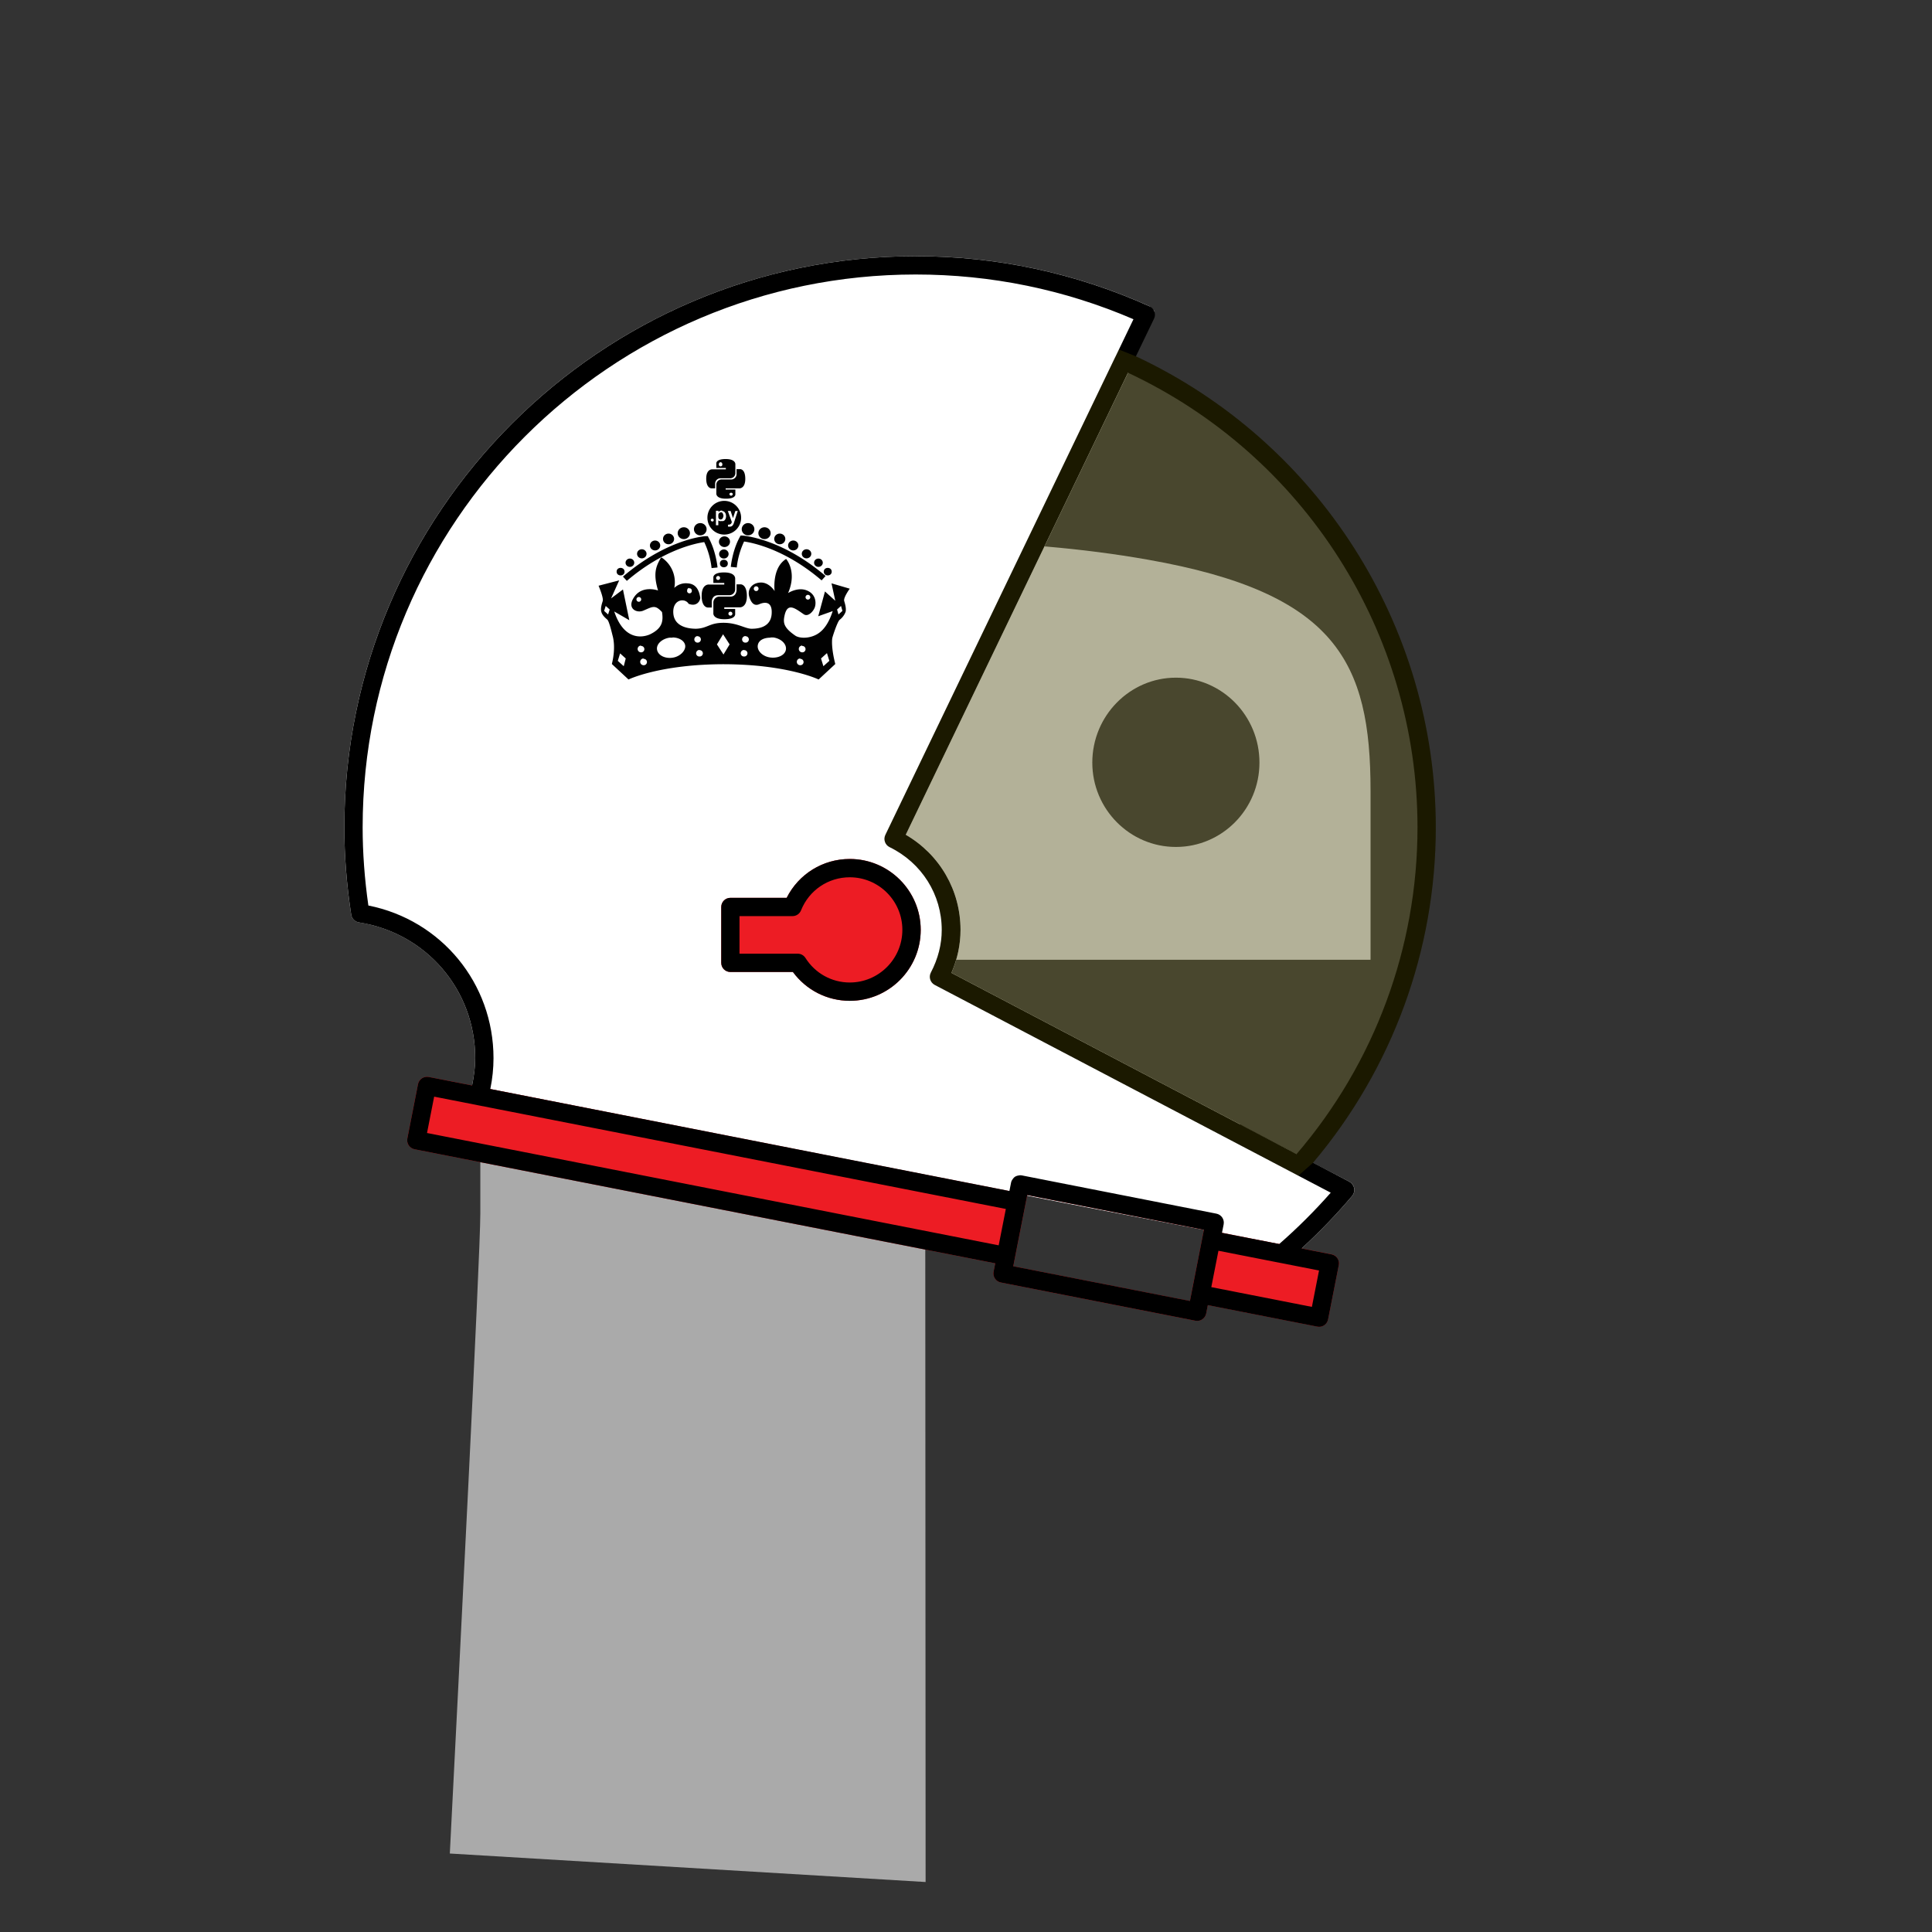 <svg height="77.964mm" id="svg8" inkscape:version="0.92.2 5c3e80d, 2017-08-06" sodipodi:docname="astronautgold.svg" version="1.1" viewBox="0 0 77.964 77.964" width="77.964mm" xmlns="http://www.w3.org/2000/svg" xmlns:cc="http://creativecommons.org/ns#" xmlns:dc="http://purl.org/dc/elements/1.1/" xmlns:inkscape="http://www.inkscape.org/namespaces/inkscape" xmlns:rdf="http://www.w3.org/1999/02/22-rdf-syntax-ns#" xmlns:sodipodi="http://sodipodi.sourceforge.net/DTD/sodipodi-0.dtd" xmlns:svg="http://www.w3.org/2000/svg">
  <rect x="0" y="0" width="77.964" height="77.964" fill="#333333" stroke="none"/>
  <path d="m 37.733,21.854 c 3.072,0.015 6.007,0.275 8.588,0.731 v 0 c 7.605,1.34 8.986,4.144 8.986,9.316 v 0 6.83 H 37.334 v 2.277 l 0.018,34.939 -19.2,-1.15 c 0.336,-6.603 1.231,-24.138 1.231,-25.83 v 0 -17.066 c 0,-4.856 4.107,-8.505 8.986,-9.316 v 0 c 2.999,-0.498 6.108,-0.732 9.1,-0.732 v 0 c 0.088,0 0.176,2.34e-4 0.263,7.02e-4 m 13.092,8.919 c 0,-1.889 -1.509,-3.426 -3.372,-3.426 v 0 c -1.856,0 -3.373,1.537 -3.373,3.426 v 0 c 0,1.882 1.516,3.405 3.373,3.405 v 0 c 1.863,0 3.372,-1.523 3.372,-3.405" id="snake-body" style="fill:#aaaaaa;fill-opacity:1;stroke:none;stroke-width:0.234"/>
  <g id="helmet">
    <path d="m 36.948,10.338 c -12.712,0 -23.053,10.342 -23.053,23.053 0,1.137 0.093,2.322 0.278,3.522 0.024,0.16 0.149,0.284 0.309,0.309 2.72,0.424 4.694,2.728 4.694,5.479 0,0.361 -0.051,0.731 -0.127,1.101 14.663,2.889 19.973,4.03 33.477,6.578 0.723,-0.663 1.408,-1.373 2.043,-2.123 0.071,-0.086 0.101,-0.2 0.08,-0.309 -0.023,-0.112 -0.092,-0.205 -0.191,-0.258 l -4.421,-2.3 -0.002,-0.021 -11.64,-6.109 c 0.244,-0.561 0.367,-1.144 0.367,-1.735 0,-1.598 -0.838,-3.039 -2.21,-3.841 l 8.969,-18.643 1.016,-2.487 0.063,0.009 c -0.07,-0.068 -0.139,-0.136 -0.209,-0.203 -2.984,-1.342 -6.16,-2.023 -9.441,-2.023 z m -17.684,34.258 c 5.03e-4,0 10e-4,0.001 0.002,0.001 7.56e-4,1.73e-4 -0.003,-0.001 -0.002,-0.001 z" id="helmetcolour" style="fill:#ffffff;fill-opacity:1;stroke:none;stroke-width:0.49;stroke-opacity:1"/>
    <path d="m 34.292,34.663 c -1.089,0 -2.063,0.608 -2.547,1.568 h -2.272 c -0.204,0 -0.369,0.166 -0.369,0.369 v 2.255 c 0,0.204 0.166,0.369 0.369,0.369 h 2.523 c 0.54,0.732 1.383,1.163 2.296,1.163 1.578,0 2.862,-1.284 2.862,-2.862 0,-1.578 -1.284,-2.862 -2.862,-2.862 z" style="fill:#ed1c24;fill-opacity:1;stroke-width:0.49"/>
    <path d="m 34.292,34.663 c -1.089,0 -2.063,0.608 -2.547,1.568 H 29.474 c -0.204,0 -0.369,0.166 -0.369,0.369 v 2.255 c 0,0.204 0.166,0.369 0.369,0.369 h 2.523 c 0.54,0.732 1.383,1.163 2.296,1.163 1.578,0 2.862,-1.284 2.862,-2.862 0,-1.578 -1.284,-2.862 -2.862,-2.862 z m 0,4.985 c -0.727,0 -1.397,-0.37 -1.789,-0.991 -0.068,-0.107 -0.185,-0.172 -0.312,-0.172 h -2.349 v -1.516 h 2.14 c 0.151,0 0.287,-0.092 0.343,-0.233 0.324,-0.81 1.096,-1.334 1.966,-1.334 1.171,0 2.123,0.951 2.123,2.122 0,1.171 -0.953,2.124 -2.123,2.124 z" style="stroke-width:0.49"/>
    <path d="m 19.048,43.802 -1.748,-0.343 c -0.096,-0.018 -0.196,0.002 -0.277,0.057 -0.082,0.054 -0.137,0.139 -0.156,0.235 l -0.43,2.192 c -0.039,0.201 0.092,0.395 0.291,0.434 l 23.433,4.603 -0.066,0.339 c -0.04,0.2 0.091,0.395 0.291,0.434 l 7.854,1.543 c 0.024,0.004 0.048,0.007 0.071,0.007 0.072,0 0.145,-0.021 0.206,-0.064 0.081,-0.053 0.137,-0.138 0.156,-0.235 l 0.066,-0.339 4.421,0.868 c 0.024,0.004 0.048,0.007 0.072,0.007 0.172,0 0.326,-0.122 0.361,-0.298 l 0.432,-2.192 c 0.019,-0.095 -0.002,-0.196 -0.056,-0.276 -0.055,-0.081 -0.139,-0.138 -0.235,-0.157 L 52.524,50.379 C 18.373,43.683 47.449,49.384 19.048,43.802 Z m 22.405,4.425 7.13,1.401 -0.067,0.34 -0.431,2.192 v 0.002 l -0.066,0.339 -7.129,-1.401 0.328,-1.674 0.169,-0.858 z m 10.2,2.734 c 23.111,-25.848 11.555,-12.924 0,0 z" style="fill:#ed1c24;fill-opacity:1;stroke:none;stroke-width:0.49;stroke-opacity:1"/>
    <path d="M 54.456,47.689 52.988,46.919 c 3.194,-3.784 4.952,-8.567 4.952,-13.528 0,-8.145 -4.738,-15.563 -12.102,-19.011 l 0.733,-1.522 c 0.044,-0.09 0.048,-0.193 0.014,-0.286 -0.034,-0.094 -0.105,-0.169 -0.195,-0.21 -2.984,-1.342 -6.16,-2.023 -9.441,-2.023 -12.712,0 -23.053,10.342 -23.053,23.054 0,1.137 0.094,2.322 0.278,3.521 0.024,0.16 0.149,0.284 0.309,0.309 2.72,0.424 4.694,2.728 4.694,5.479 0,0.361 -0.051,0.731 -0.127,1.101 l -1.748,-0.343 c -0.096,-0.018 -0.196,0.002 -0.277,0.056 -0.082,0.054 -0.138,0.139 -0.157,0.235 l -0.43,2.192 c -0.039,0.201 0.092,0.395 0.291,0.434 l 23.433,4.603 -0.067,0.339 c -0.04,0.2 0.091,0.395 0.291,0.434 l 7.854,1.543 c 0.024,0.004 0.048,0.007 0.071,0.007 0.072,0 0.145,-0.021 0.206,-0.063 0.081,-0.053 0.137,-0.139 0.157,-0.235 l 0.066,-0.338 4.421,0.868 c 0.024,0.004 0.048,0.007 0.071,0.007 0.172,0 0.327,-0.122 0.361,-0.298 l 0.432,-2.192 c 0.019,-0.095 -0.001,-0.196 -0.055,-0.276 -0.055,-0.081 -0.14,-0.138 -0.236,-0.157 l -1.211,-0.238 c 0.723,-0.663 1.408,-1.373 2.043,-2.123 0.071,-0.086 0.101,-0.2 0.08,-0.309 -0.023,-0.112 -0.093,-0.206 -0.191,-0.259 z M 57.202,33.391 c 0,4.841 -1.731,9.509 -4.879,13.18 l -1.405,-0.738 -12.524,-6.573 c 0.244,-0.561 0.367,-1.144 0.367,-1.735 0,-1.598 -0.838,-3.039 -2.21,-3.84 L 45.519,15.042 C 52.628,18.368 57.202,25.53 57.202,33.391 Z m -16.901,16.863 -23.069,-4.533 0.288,-1.467 1.744,0.342 c 4.9e-4,0 9.52e-4,9.52e-4 0.002,9.52e-4 l 21.324,4.189 -0.11,0.56 z m 0.588,0.845 0.328,-1.674 0.169,-0.858 v 0 l 0.067,-0.34 7.13,1.401 -0.067,0.34 -0.43,2.191 c 0,9.52e-4 0,9.52e-4 0,0.002 l -0.067,0.338 z m 12.051,1.639 -4.059,-0.797 0.041,-0.21 0.247,-1.258 2.483,0.488 c 9.52e-4,0 0.002,0 0.003,0 l 1.573,0.309 z m -1.321,-2.537 -2.307,-0.452 0.067,-0.34 c 0.039,-0.2 -0.092,-0.394 -0.291,-0.433 l -7.854,-1.544 c -0.057,-0.01 -0.115,-0.004 -0.171,0.011 -0.037,0.01 -0.074,0.023 -0.106,0.044 -0.033,0.022 -0.058,0.051 -0.081,0.082 -0.036,0.046 -0.065,0.095 -0.075,0.154 l -0.067,0.338 -20.948,-4.115 c 0.086,-0.417 0.129,-0.835 0.129,-1.245 0,-3.025 -2.108,-5.574 -5.05,-6.16 -0.153,-1.073 -0.231,-2.131 -0.231,-3.149 0,-12.304 10.011,-22.315 22.315,-22.315 3.049,0 6.005,0.607 8.791,1.805 l -0.727,1.513 c -4.89e-4,4.89e-4 -9.52e-4,9.52e-4 -0.002,0.001 l -9.28,19.289 c -4.91e-4,9.52e-4 0,0.002 -4.91e-4,0.002 l -0.003,0.006 c -0.088,0.183 -0.012,0.403 0.171,0.492 1.298,0.633 2.105,1.914 2.105,3.342 0,0.583 -0.148,1.162 -0.439,1.719 -0.095,0.181 -0.025,0.404 0.155,0.499 l 15.981,8.385 c -0.649,0.737 -1.347,1.432 -2.081,2.073 z" style="stroke-width:0.49"/>
    <g id="crown" style="fill:#010101" transform="matrix(0.08,0,0,0.08,24.155,18.524)">
      <path d="m 58.8,16.1 a 0.3,0.3 0 1 1 -0.3,-0.4 0.4,0.4 0 0 1 0.3,0.4 z" id="path1181" style="fill:#010101;fill-opacity:0" transform="translate(-0.7,-0.7)"/>
      <path d="m 64.8,0.7 c -5,0 -4.7,2.2 -4.7,2.2 v 2.3 h 4.8 v 0.7 h -6.7 c 0,0 -3.2,-0.4 -3.2,4.7 0,5.1 2.8,4.9 2.8,4.9 h 1.7 v -2.3 a 2.7,2.7 0 0 1 2.8,-2.8 H 67 A 2.6,2.6 0 0 0 69.7,7.8 V 3.4 c 0,0 0.3,-2.7 -4.9,-2.7 z m -2.6,1.6 a 0.9,0.9 0 0 1 0.9,0.9 0.9,0.9 0 1 1 -1.7,0 0.9,0.9 0 0 1 0.9,-0.9 v 0 z M 65,20.7 c 5,0 4.7,-2.2 4.7,-2.2 v -2.4 h -4.9 v -0.6 h 6.7 c 0,0 3.2,0.4 3.2,-4.8 C 74.7,5.5 72,5.8 72,5.8 H 70.3 V 8.1 A 2.7,2.7 0 0 1 67.5,11 h -4.7 a 2.6,2.6 0 0 0 -2.7,2.6 V 18 c 0,0 -0.4,2.7 4.8,2.7 v 0 z m 2.6,-1.5 a 0.9,0.9 0 0 1 -0.9,-0.9 0.9,0.9 0 0 1 1.7,0 0.9,0.9 0 0 1 -0.9,0.9 v 0 z" id="path1183" transform="translate(-0.7,-0.7)"/>
      <path d="m 32,50.7 c -2.1,3.9 -4,7.3 -1.3,16.3 0,0 -7.7,-2.8 -11.9,3.1 -4.2,5.9 1,8.5 4.4,7.1 4.9,-2.1 6,-3.1 9.5,0.7 0.7,4.5 0.2,8.1 -5.8,11.1 0,0 -12.3,6.6 -18.3,-11.4 L 16.2,82 13,66.5 7,71 11.1,61.9 0.7,64.6 c 0,0 2.6,6.1 2.1,7.7 -0.5,1.6 -1.2,3.7 -0.7,5.5 0.5,1.8 2,3 3,3.9 1,0.9 2.4,7.1 2.7,8.2 0.3,1.1 1.6,6.2 -0.4,14.2 l 8.4,7.8 c 0,0 15.6,-7.6 47.7,-7.7 H 64 c 32.1,0.1 47.7,7.7 47.7,7.7 l 8.4,-7.8 c -2,-7.9 -1.7,-12.1 -1.5,-13.1 0.2,-1 2.6,-8.3 3.7,-9.2 a 9.2,9.2 0 0 0 3,-4 c 0.4,-1.7 -0.2,-3.8 -0.7,-5.5 -0.5,-1.7 2.8,-6.2 2.8,-6.2 l -9.2,-2.7 1.9,8.8 -5.2,-4.7 -3.4,12.5 7.3,-2.6 c -2.9,9 -7,11.7 -10.5,12.8 -3.5,1.1 -6.7,0.6 -8.2,-0.3 -6,-4.1 -6.4,-6.5 -5.6,-10.2 1.5,-7 5.4,-3.6 9.7,-0.7 2.2,1.5 4.9,-1.5 5.6,-3.6 0.7,-2.1 0.6,-6.5 -4,-8.4 -4.6,-1.9 -9.5,1.3 -9.5,1.3 4.7,-10.9 -1,-17.2 -1,-17.2 -7.3,4.5 -5.8,16.2 -5.8,16.2 0,0 -2.8,-4.6 -7.3,-4.3 -4.5,0.3 -6.5,3.8 -5.5,7.1 1,3.3 2.6,4.9 5.1,3.8 2.5,-1.1 6.7,-1.7 6.2,5 -0.5,6.7 -6.8,7.4 -10.1,7.4 -3.3,0 -7.1,-3 -14.2,-3 -7.1,0 -8,2.8 -13.8,3 -3.3,0 -11,-0.7 -11.5,-7.8 -0.5,-7.1 5.9,-7.9 7.7,-4.8 3.9,1.6 5.8,-1.2 5.9,-3 C 51.3,66 49.3,63.6 45.5,63.4 A 8.4,8.4 0 0 0 38.9,65.7 15,15 0 0 0 32.4,50.3 Z M 80.1,64.9 A 1.2,1.2 0 1 1 79,66 1.2,1.2 0 0 1 80.1,64.9 Z m -33.8,1 h 0.2 a 1.1,1.1 0 0 1 1.2,1 1.2,1.2 0 1 1 -2.3,0 1.3,1.3 0 0 1 0.8,-1.2 h 0.1 z m 60,3.3 a 1.2,1.2 0 1 1 -1.2,1.2 1.2,1.2 0 0 1 1.3,-1.2 z M 21,70.3 a 1.2,1.2 0 1 1 -1.2,1.2 1.2,1.2 0 0 1 1.2,-1.2 z m -16.7,4.5 2,1.8 -0.8,2.5 -2,-1.8 z m 118.7,0 0.7,2.5 -2,1.8 -0.7,-2.5 z m -59.5,14.3 3.3,5.1 -3.1,5.1 -3.3,-5.1 z m -12.9,1 a 1.6,1.6 0 0 1 1.7,1.6 1.6,1.6 0 0 1 -1.7,1.6 A 1.6,1.6 0 0 1 49,91.7 1.7,1.7 0 0 1 50.6,90 v 0 z m 24.2,0 a 1.6,1.6 0 0 1 1.7,1.6 1.6,1.6 0 0 1 -1.7,1.6 1.6,1.6 0 0 1 -1.7,-1.6 1.7,1.7 0 0 1 1.8,-1.7 v 0 z M 38,90.7 c 3.3,0 6.1,1.7 6.4,4.1 0.3,2.4 -2.4,5.5 -6.3,6.1 -3.9,0.6 -7.4,-1.2 -7.9,-4 -0.5,-2.8 2.4,-5.5 6.3,-6.1 H 38 Z m 49.4,0 h 1.5 c 3.9,0.6 6.7,3.3 6.3,6.1 -0.4,2.8 -4,4.5 -7.9,4 -3.9,-0.5 -6.7,-3.4 -6.3,-6.1 0.4,-2.7 3.2,-3.9 6.5,-3.9 z M 22.1,95 a 1.6,1.6 0 0 1 1.7,1.6 1.6,1.6 0 0 1 -1.7,1.6 1.7,1.7 0 0 1 0,-3.4 z m 81.3,0 a 1.6,1.6 0 0 1 1.7,1.6 1.6,1.6 0 0 1 -1.7,1.6 1.7,1.7 0 0 1 0,-3.4 z m -51.8,2.1 a 1.6,1.6 0 0 1 1.7,1.6 1.6,1.6 0 0 1 -1.7,1.6 1.6,1.6 0 0 1 -1.7,-1.6 1.7,1.7 0 0 1 1.7,-1.7 v 0 z m 22.5,0 a 1.6,1.6 0 0 1 1.7,1.6 1.6,1.6 0 0 1 -1.7,1.6 A 1.6,1.6 0 0 1 72.4,98.7 1.7,1.7 0 0 1 74,97 v 0 z m -62.7,1.5 3,2.7 -1,3.9 -3,-2.7 1.2,-3.9 z m 104.5,0 1.2,3.9 -3,2.7 -1.2,-3.9 z m -92.5,2.9 a 1.6,1.6 0 0 1 1.7,1.6 1.6,1.6 0 0 1 -1.7,1.6 1.7,1.7 0 0 1 0,-3.4 z m 79,0 a 1.6,1.6 0 0 1 1.7,1.6 1.6,1.6 0 0 1 -1.7,1.6 1.7,1.7 0 0 1 0,-3.4 z" id="path1185" transform="translate(-0.7,-0.7)"/>
      <path d="M 15,62.2 13,60 C 35.1,41.1 54,39.6 54.8,39.6 h 1 l 0.4,0.8 c 3.7,6.7 4.5,14.8 4.5,15 l -3,0.3 A 41.1,41.1 0 0 0 54,42.6 c -4.1,0.6 -20.5,3.7 -39.1,19.6 v 0 z" transform="translate(-0.7,-0.7)"/>
      <ellipse cx="51.3" cy="35.4" rx="3.2" ry="3.1"/>
      <ellipse cx="43" cy="37.4" rx="3.1" ry="3"/>
      <ellipse cx="35.3" cy="40.3" rx="2.8" ry="2.7"/>
      <ellipse cx="28.5" cy="43.6" rx="2.6" ry="2.5"/>
      <ellipse cx="21.8" cy="47.8" rx="2.4" ry="2.3"/>
      <ellipse cx="15.8" cy="52.3" rx="2.2" ry="2.1"/>
      <ellipse cx="11.1" cy="56.8" rx="2" ry="1.9"/>
      <path d="m 113.2,61.9 2,-2.2 C 93.1,40.8 74.1,39.4 73.3,39.3 h -1 l -0.4,0.8 c -3.7,6.7 -4.5,14.8 -4.5,15 l 3,0.3 a 41.1,41.1 0 0 1 3.7,-13.1 c 4.1,0.6 20.5,3.7 39.1,19.6 h 0.1 z" transform="translate(-0.7,-0.7)"/>
      <ellipse cx="75.4" cy="35.4" rx="3.2" ry="3.1"/>
      <ellipse cx="83.7" cy="37.4" rx="3.1" ry="3"/>
      <ellipse cx="91.4" cy="40.3" rx="2.8" ry="2.7"/>
      <ellipse cx="63.5" cy="41.7" rx="2.8" ry="2.7"/>
      <ellipse cx="98.2" cy="43.6" rx="2.6" ry="2.5"/>
      <ellipse cx="104.9" cy="47.8" rx="2.4" ry="2.3"/>
      <ellipse cx="63.2" cy="47.9" rx="2.4" ry="2.3"/>
      <ellipse cx="110.9" cy="52.3" rx="2.2" ry="2.1"/>
      <ellipse cx="115.6" cy="56.8" rx="2" ry="1.9"/>
      <ellipse cx="63.2" cy="52.7" rx="2" ry="1.9"/>
      <path d="m 57.1,76.2 a 0.4,0.4 0 1 1 -0.4,-0.5 0.4,0.4 0 0 1 0.4,0.5 z" style="fill-opacity:0" transform="translate(-0.7,-0.7)"/>
      <path d="m 64,57.9 c -5.8,0 -5.4,2.6 -5.4,2.6 v 2.7 h 5.5 V 64 h -7.7 c 0,0 -3.7,-0.4 -3.7,5.7 0,6.1 3.2,5.9 3.2,5.9 h 1.9 v -2.8 c 0,0 -0.1,-3.4 3.2,-3.4 h 5.5 a 3,3 0 0 0 3.1,-3.1 v -5.2 c 0,0 0.4,-3.2 -5.6,-3.2 z m -3,1.8 a 1,1 0 0 1 1,1 1,1 0 1 1 -2,0 1,1 0 0 1 1,-1 z m 3.2,21.8 c 5.8,0 5.4,-2.6 5.4,-2.6 v -2.6 h -5.5 v -0.8 h 7.7 c 0,0 3.7,0.4 3.7,-5.7 0,-6.1 -3.2,-5.9 -3.2,-5.9 h -2 v 2.8 c 0,0 0.1,3.4 -3.2,3.4 h -5.4 a 3,3 0 0 0 -3.1,3.1 v 5.2 c 0,0 -0.5,3.1 5.6,3.1 z m 3,-1.8 a 1,1 0 0 1 -1,-1 1,1 0 1 1 2,0 1,1 0 0 1 -1,1 z" transform="translate(-0.7,-0.7)"/>
      <path d="m 64.1,21.8 a 8.5,8.5 0 1 0 8.5,8.5 8.5,8.5 0 0 0 -8.5,-8.5 z m -1.3,5.1 a 2.2,2.2 0 0 1 1.3,0.4 3.8,3.8 0 0 1 0.7,1 5.3,5.3 0 0 1 0.2,1.3 1.8,1.8 0 0 1 -0.1,0.7 1.9,1.9 0 0 1 -0.2,0.7 l -0.4,0.6 -0.7,0.4 h -1.2 a 1.4,1.4 0 0 1 -1.3,-0.4 v 2.5 h -1.2 v -7.3 h 1.3 v 0.7 A 2,2 0 0 1 63,26.7 v 0.2 z m 3.1,0 h 1.4 l 1.2,3.6 1.2,-3.6 h 1.2 l -2,6.2 a 3.1,3.1 0 0 1 -0.7,1.2 1.7,1.7 0 0 1 -1.3,0.5 H 66 v -1 h 0.4 a 1.5,1.5 0 0 0 1.5,-1.4 z m -3.7,0.8 a 1,1 0 0 0 -0.8,0.4 1.6,1.6 0 0 0 -0.3,1 v 0.7 a 1.6,1.6 0 0 0 0.3,1 1,1 0 0 0 0.9,0.4 1.2,1.2 0 0 0 1,-0.6 3,3 0 0 0 0.4,-1.3 3.2,3.2 0 0 0 -0.2,-0.8 1.7,1.7 0 0 0 -0.4,-0.7 1.2,1.2 0 0 0 -0.8,-0.3 v 0 z m -4.3,3 0.7,0.3 a 0.8,0.8 0 0 1 0,1 0.5,0.5 0 0 1 -0.5,0.2 L 57.5,32 A 1.1,1.1 0 0 1 57.3,31.5 0.5,0.5 0 0 1 57.5,31 0.9,0.9 0 0 1 58.1,30.8 H 58 Z" transform="translate(-0.7,-0.7)"/>
    </g>
    <path d="M 45.151,14.104 45.012,14.393 c -4.76e-4,5.29e-4 -10e-4,0.001 -0.002,0.002 l -9.28,19.289 c -5.29e-4,0.001 -2.6e-5,0.002 -5.29e-4,0.002 l -0.003,0.006 c -0.088,0.183 -0.012,0.402 0.172,0.491 1.298,0.633 2.105,1.914 2.105,3.342 0,0.583 -0.148,1.162 -0.439,1.719 -0.095,0.181 -0.025,0.404 0.155,0.499 l 14.675,7.7 0.593,-0.523 c 3.194,-3.784 4.953,-8.567 4.953,-13.528 0,-8.145 -4.738,-15.563 -12.102,-19.011 z" id="visor" style="fill:#fff000;fill-opacity:0.106;stroke-width:0.49"/>
  </g>
</svg>
